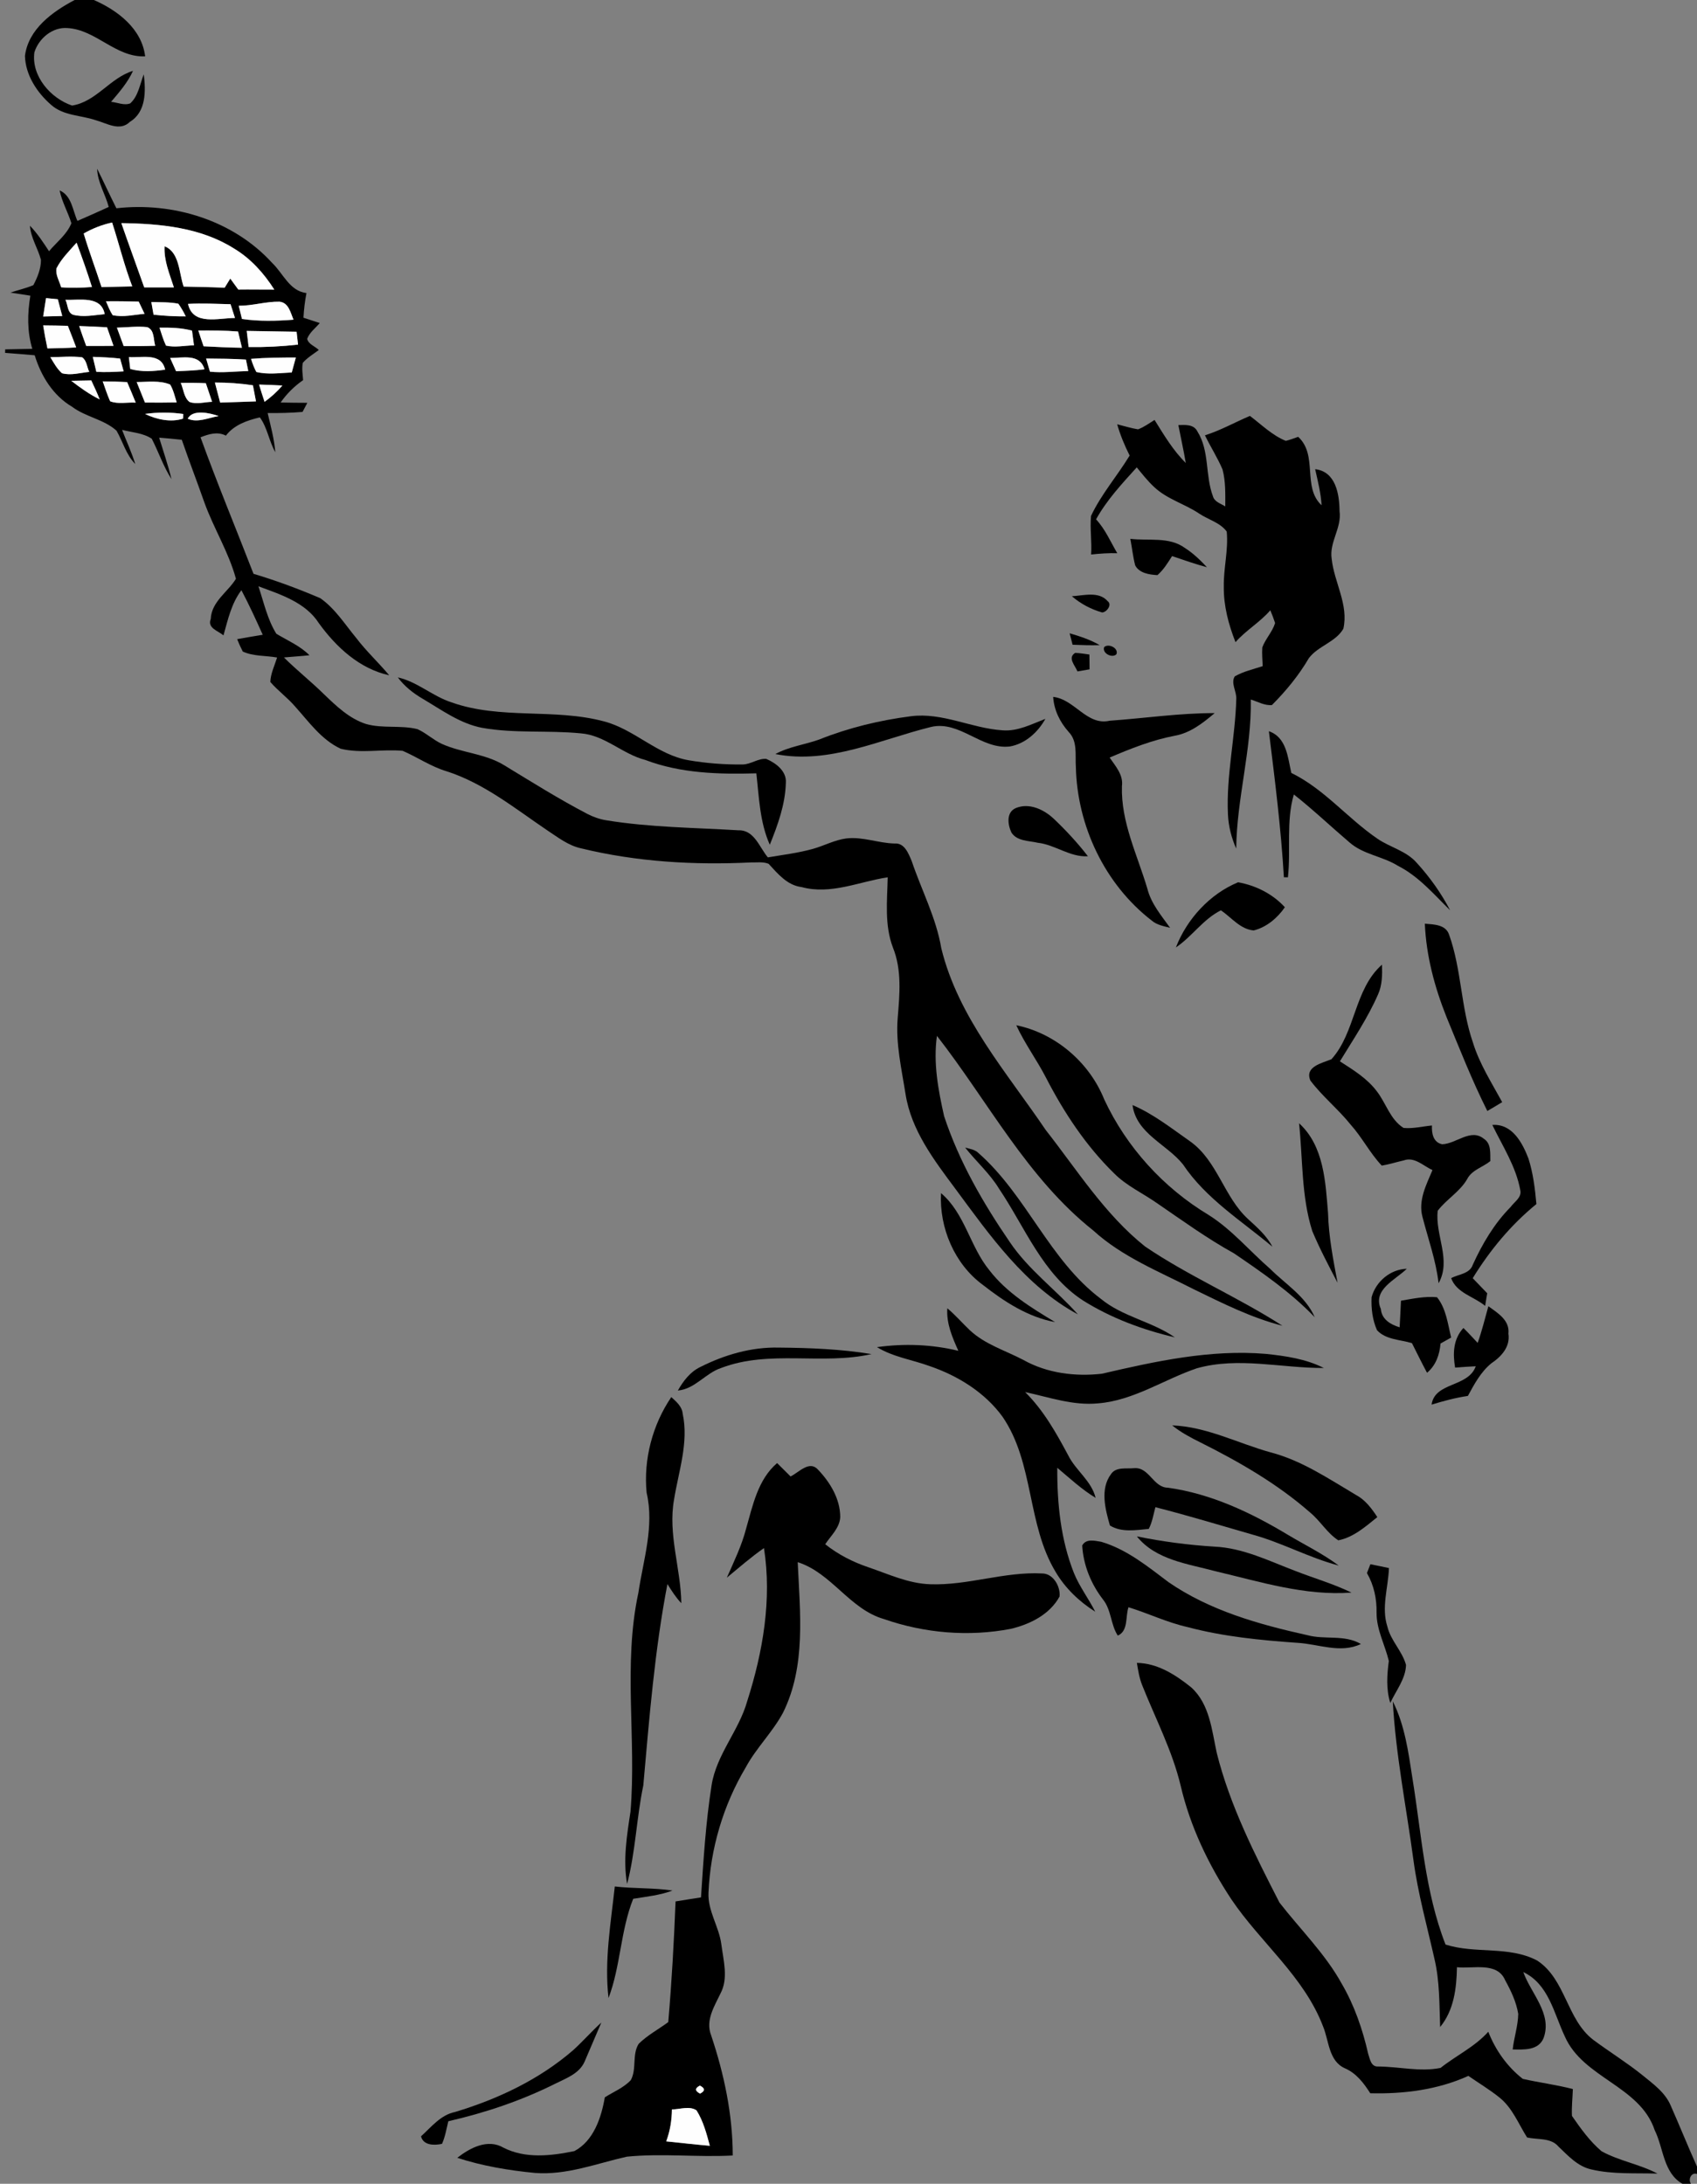 <?xml version="1.0" encoding="UTF-8" ?>
<!DOCTYPE svg PUBLIC "-//W3C//DTD SVG 1.1//EN" "http://www.w3.org/Graphics/SVG/1.1/DTD/svg11.dtd">
<svg width="425pt" height="547pt" viewBox="0 0 425 547" version="1.1" xmlns="http://www.w3.org/2000/svg">
<rect x="0" y="0" width="425" height="547" fill="#808080" stroke="none"/>
<g id="#000000ff">
<path fill="#000000" opacity="1.00" d=" M 18.69 0.00 L 23.51 0.00 C 29.46 2.60 35.53 7.21 36.35 14.12 C 28.95 14.42 24.09 7.45 16.90 7.03 C 13.14 6.72 9.68 9.64 8.61 13.12 C 7.81 19.06 12.69 24.64 18.05 26.44 C 24.10 25.50 27.57 19.49 33.31 17.75 C 31.99 20.67 29.87 23.08 27.82 25.51 C 29.40 25.65 31.08 26.50 32.63 25.89 C 34.67 24.01 35.03 21.08 36.01 18.62 C 36.52 22.81 36.63 28.03 32.52 30.53 C 30.02 32.99 26.78 30.89 24.04 30.13 C 20.30 28.84 15.90 29.04 12.80 26.26 C 9.26 23.19 6.39 18.81 6.25 14.01 C 7.09 7.29 13.13 2.94 18.69 0.00 Z" />
<path fill="#000000" opacity="1.00" d=" M 24.33 42.27 C 25.97 45.55 27.50 48.90 29.15 52.17 C 43.35 50.56 58.41 55.16 68.16 65.86 C 70.94 68.50 72.49 72.88 76.75 73.41 C 76.36 75.45 76.11 77.51 76.00 79.58 C 77.36 80.03 78.72 80.48 80.08 80.92 C 78.99 82.20 77.53 83.27 76.92 84.88 C 77.26 86.27 78.92 86.73 79.84 87.67 C 78.48 88.70 76.96 89.58 75.83 90.89 C 75.55 92.32 75.81 93.78 75.91 95.22 C 73.71 96.74 71.81 98.63 70.28 100.82 C 72.51 100.89 74.74 100.88 76.97 100.90 C 76.67 101.47 76.07 102.61 75.77 103.18 C 72.86 103.43 69.94 103.49 67.03 103.46 C 67.80 106.71 68.67 109.94 68.95 113.28 C 67.37 110.50 66.97 107.14 65.08 104.55 C 61.90 105.29 58.62 106.43 56.57 109.12 C 54.49 108.03 52.27 108.73 50.22 109.54 C 54.38 121.04 59.08 132.33 63.49 143.73 C 69.17 145.43 74.75 147.50 80.20 149.83 C 83.92 152.42 86.36 156.36 89.21 159.80 C 91.73 163.12 94.80 165.95 97.47 169.15 C 90.03 167.51 84.22 162.12 79.87 156.12 C 76.51 150.87 70.25 148.91 64.72 146.86 C 66.07 150.85 66.96 155.15 69.21 158.75 C 72.03 160.46 75.13 161.75 77.50 164.13 C 75.37 164.37 73.24 164.48 71.11 164.68 C 74.32 167.88 77.88 170.69 81.11 173.87 C 84.21 176.84 87.45 179.99 91.64 181.34 C 95.84 182.55 100.32 181.58 104.55 182.64 C 106.73 183.62 108.48 185.32 110.65 186.33 C 115.70 188.61 121.52 188.75 126.30 191.70 C 133.15 195.87 139.95 200.14 147.07 203.86 C 148.56 204.64 150.17 205.20 151.84 205.47 C 162.79 207.26 173.91 207.31 184.96 207.98 C 188.90 207.86 190.19 212.25 192.30 214.76 C 196.08 214.12 199.92 213.66 203.63 212.62 C 206.44 211.83 209.06 210.38 211.99 210.01 C 216.06 209.54 219.97 211.19 224.02 211.29 C 226.52 211.07 227.52 213.78 228.32 215.66 C 230.77 222.95 234.45 229.86 235.74 237.52 C 239.97 254.87 252.12 268.60 261.90 283.06 C 269.78 293.10 276.70 304.21 286.79 312.24 C 297.74 319.68 310.04 324.91 321.17 332.08 C 313.40 330.09 306.20 326.46 299.02 322.97 C 290.37 318.53 281.08 314.87 273.81 308.23 C 257.24 295.09 247.44 275.87 234.65 259.47 C 233.69 266.21 234.97 273.01 236.44 279.57 C 240.17 290.90 246.19 301.33 252.90 311.13 C 257.58 318.07 264.43 323.05 269.95 329.23 C 256.76 322.13 247.95 309.52 239.24 297.74 C 233.91 290.58 228.19 283.09 226.78 274.02 C 225.79 267.74 224.30 261.42 224.82 255.02 C 225.30 249.13 225.90 242.98 223.63 237.36 C 221.48 231.71 222.19 225.64 222.32 219.75 C 215.18 220.83 208.08 224.19 200.75 222.20 C 197.13 221.75 194.80 218.86 192.49 216.37 C 191.08 215.80 189.51 216.07 188.04 216.03 C 173.81 216.73 159.41 215.88 145.54 212.50 C 142.33 211.81 139.71 209.73 137.03 207.97 C 128.97 202.52 121.22 196.20 111.83 193.19 C 107.92 192.02 104.55 189.67 100.84 188.07 C 95.70 187.59 90.43 188.80 85.33 187.55 C 80.52 185.32 77.38 180.84 73.94 177.01 C 72.03 174.78 69.63 173.04 67.70 170.83 C 67.78 168.68 68.77 166.72 69.40 164.70 C 66.55 164.18 63.47 164.44 60.80 163.20 C 60.28 162.19 59.81 161.15 59.39 160.10 C 61.52 159.69 63.66 159.37 65.80 159.00 C 64.11 155.24 62.39 151.49 60.46 147.84 C 57.95 151.14 57.07 155.24 55.97 159.15 C 54.61 158.00 51.87 157.34 52.78 155.04 C 52.98 150.66 57.06 148.31 59.09 144.98 C 57.27 138.29 53.52 132.35 51.18 125.85 C 49.34 120.61 47.34 115.42 45.53 110.16 C 43.64 109.95 41.75 109.78 39.86 109.63 C 40.91 113.09 42.10 116.51 42.95 120.02 C 40.91 116.84 39.72 113.24 38.01 109.90 C 35.84 108.44 33.06 108.32 30.57 107.68 C 31.67 110.53 32.98 113.30 33.87 116.23 C 31.58 113.88 30.77 110.65 29.18 107.88 C 26.02 105.02 21.46 104.46 18.07 101.90 C 13.29 99.08 10.28 94.19 8.69 88.99 C 6.22 88.77 3.75 88.58 1.28 88.39 C 1.29 88.17 1.30 87.73 1.30 87.51 C 3.56 87.47 5.83 87.44 8.09 87.38 C 6.77 83.01 6.86 78.52 7.60 74.06 C 5.93 73.81 4.27 73.55 2.61 73.29 C 4.52 72.65 6.50 72.22 8.35 71.43 C 9.38 69.48 10.26 67.33 10.26 65.10 C 9.50 62.19 7.71 59.60 7.50 56.54 C 9.36 58.46 10.82 60.71 12.28 62.93 C 14.19 60.65 16.74 58.75 17.88 55.92 C 17.02 53.13 15.52 50.58 14.93 47.70 C 17.96 48.99 18.18 52.68 19.39 55.33 C 22.02 54.21 24.62 53.02 27.23 51.84 C 26.38 48.62 24.42 45.64 24.33 42.27 M 20.96 58.49 C 22.31 63.01 23.98 67.42 25.43 71.91 C 27.99 71.87 30.55 71.80 33.12 71.74 C 31.12 66.51 29.81 61.06 28.08 55.74 C 25.57 56.28 23.19 57.22 20.96 58.49 M 30.39 55.89 C 32.25 61.27 34.23 66.61 36.12 71.99 C 38.59 71.99 41.07 72.00 43.55 71.99 C 42.48 68.63 41.02 65.29 41.22 61.69 C 45.02 63.20 44.80 68.41 45.99 71.79 C 49.41 71.85 52.84 71.92 56.26 72.07 C 56.73 71.31 57.20 70.54 57.67 69.78 C 58.33 70.69 59.00 71.61 59.67 72.52 C 62.67 72.47 65.68 72.55 68.69 72.53 C 66.11 68.47 62.82 64.79 58.67 62.29 C 50.27 56.96 40.09 56.02 30.39 55.89 M 14.15 67.21 C 13.85 68.87 14.89 70.41 15.31 71.96 C 17.88 72.20 20.46 72.08 23.03 71.89 C 21.85 68.16 20.55 64.46 19.18 60.79 C 17.38 62.83 15.39 64.77 14.15 67.21 M 11.53 74.67 C 11.29 76.21 11.05 77.74 10.81 79.28 C 12.40 79.24 14.00 79.20 15.59 79.16 C 15.22 77.76 14.85 76.35 14.48 74.95 C 13.50 74.86 12.51 74.77 11.53 74.67 M 16.39 75.09 C 17.01 76.30 16.83 78.29 18.31 78.84 C 20.89 79.53 23.61 78.92 26.22 78.69 C 25.35 73.96 19.87 75.27 16.39 75.09 M 26.54 75.47 C 27.05 76.65 27.51 77.87 28.22 78.95 C 30.87 79.52 33.56 78.84 36.20 78.61 C 35.72 77.59 35.23 76.57 34.74 75.55 C 32.01 75.48 29.27 75.43 26.54 75.47 M 37.90 75.65 C 38.04 76.44 38.32 78.03 38.46 78.83 C 41.13 79.11 43.82 79.28 46.52 79.25 C 45.98 78.14 45.37 77.08 44.67 76.08 C 42.44 75.63 40.16 75.74 37.90 75.65 M 47.09 76.12 C 48.29 81.67 54.80 79.63 58.85 79.65 C 58.57 78.78 58.01 77.06 57.74 76.20 C 54.19 76.11 50.64 75.93 47.09 76.12 M 59.79 76.59 C 60.06 77.69 60.33 78.79 60.60 79.90 C 64.88 80.51 69.21 80.41 73.51 80.08 C 72.75 78.34 72.31 75.80 69.99 75.57 C 66.57 75.51 63.23 76.60 59.79 76.59 M 10.81 81.51 C 11.11 83.44 11.47 85.36 11.88 87.27 C 14.28 87.25 16.69 87.18 19.08 87.02 C 18.41 85.21 17.69 83.41 16.99 81.61 C 14.93 81.56 12.87 81.52 10.81 81.51 M 19.83 81.67 C 20.39 83.34 20.98 85.00 21.59 86.65 C 23.87 86.68 26.15 86.65 28.43 86.63 C 27.89 85.08 27.34 83.53 26.80 81.98 C 24.48 81.84 22.16 81.75 19.83 81.67 M 29.28 82.07 C 29.85 83.61 30.41 85.16 30.98 86.70 C 33.61 86.70 36.25 86.70 38.88 86.61 C 38.37 85.01 38.76 82.69 36.87 81.94 C 34.34 81.67 31.80 82.01 29.28 82.07 M 39.95 82.08 C 40.44 83.59 40.89 85.13 41.57 86.57 C 43.86 87.09 46.25 86.55 48.58 86.50 C 48.46 85.58 48.21 83.74 48.09 82.82 C 45.43 82.10 42.68 82.04 39.95 82.08 M 49.67 82.79 C 50.09 84.11 50.53 85.43 50.99 86.74 C 54.19 86.91 57.39 87.06 60.59 87.11 C 60.28 85.75 59.95 84.39 59.62 83.04 C 56.31 82.77 52.99 82.77 49.67 82.79 M 61.79 82.89 C 61.95 84.23 62.11 85.58 62.27 86.93 C 66.41 86.99 70.54 86.78 74.64 86.32 C 74.55 85.51 74.37 83.90 74.28 83.10 C 70.12 83.03 65.95 82.97 61.79 82.89 M 12.61 89.47 C 13.46 90.88 14.27 92.38 15.52 93.49 C 17.76 94.11 20.10 93.38 22.36 93.15 C 21.75 91.96 21.75 90.31 20.57 89.50 C 17.93 89.17 15.26 89.45 12.61 89.47 M 32.27 89.45 C 32.38 90.44 32.50 91.43 32.62 92.42 C 35.48 93.23 38.46 93.00 41.36 92.60 C 40.41 88.24 35.52 89.67 32.27 89.45 M 23.24 89.39 C 23.46 90.33 23.90 92.21 24.13 93.14 C 26.41 93.26 28.69 93.17 30.97 93.02 C 30.67 91.95 30.37 90.89 30.08 89.82 C 27.81 89.56 25.52 89.46 23.24 89.39 M 42.61 89.67 C 43.10 90.77 43.60 91.88 44.10 92.98 C 46.47 92.90 48.85 92.82 51.21 92.50 C 50.06 88.50 45.70 89.68 42.61 89.67 M 51.62 89.81 C 51.86 90.64 52.34 92.28 52.58 93.10 C 55.78 93.43 58.98 93.01 62.18 92.94 C 62.03 92.22 61.73 90.79 61.59 90.07 C 58.27 89.85 54.94 89.85 51.62 89.81 M 62.88 89.89 C 63.21 91.03 63.64 92.12 64.19 93.17 C 67.10 93.89 70.12 93.42 73.07 93.30 C 73.41 92.05 73.75 90.80 74.09 89.55 C 70.35 89.56 66.61 89.58 62.88 89.89 M 17.84 95.38 C 20.09 97.12 22.42 98.78 24.97 100.05 C 24.33 98.44 23.60 96.86 22.86 95.29 C 21.19 95.32 19.52 95.34 17.84 95.38 M 25.73 95.53 C 26.32 97.20 26.86 98.89 27.58 100.51 C 29.59 101.30 31.87 100.72 33.99 100.85 C 33.29 99.12 32.57 97.41 31.84 95.71 C 29.81 95.59 27.77 95.54 25.73 95.53 M 34.23 95.69 C 34.91 97.41 35.60 99.12 36.30 100.83 C 38.95 100.86 41.60 100.85 44.25 100.80 C 43.77 99.29 43.44 97.70 42.61 96.32 C 39.95 95.23 37.02 95.69 34.23 95.69 M 45.27 95.91 C 45.97 97.48 46.03 99.55 47.45 100.68 C 49.27 101.35 51.25 100.69 53.12 100.65 C 52.61 99.09 52.07 97.54 51.55 95.99 C 49.46 95.89 47.37 95.89 45.27 95.91 M 53.82 95.82 C 54.25 97.50 54.69 99.17 55.13 100.84 C 58.12 100.74 61.11 100.64 64.11 100.54 C 63.86 99.19 63.60 97.85 63.34 96.51 C 60.19 96.03 57.00 95.82 53.82 95.82 M 64.88 96.33 C 65.32 97.78 65.77 99.22 66.26 100.65 C 67.90 99.47 69.40 98.11 70.72 96.57 C 68.77 96.45 66.83 96.38 64.88 96.33 M 36.33 103.69 C 39.19 105.08 42.77 105.85 45.83 104.87 C 45.84 104.58 45.88 103.99 45.90 103.70 C 42.73 103.25 39.50 103.24 36.33 103.69 M 47.01 104.88 C 49.46 105.98 52.26 104.64 54.74 104.21 C 52.48 103.42 48.24 102.47 47.01 104.88 Z" />
<path fill="#000000" opacity="1.00" d=" M 285.01 107.54 C 286.51 107.00 287.79 106.02 289.15 105.19 C 291.50 108.95 293.78 112.82 296.97 115.97 C 296.43 112.79 295.72 109.64 295.11 106.48 C 296.84 106.43 298.98 106.23 299.89 108.09 C 302.95 112.94 301.80 119.08 303.77 124.31 C 304.17 125.74 305.75 126.13 306.86 126.85 C 306.87 123.76 306.97 120.59 306.17 117.58 C 304.91 114.63 303.16 111.92 301.77 109.04 C 305.69 107.81 309.26 105.78 313.03 104.18 C 315.94 106.36 318.60 109.05 322.02 110.43 C 323.08 110.18 324.09 109.77 325.12 109.42 C 330.14 114.02 326.08 122.03 330.98 126.56 C 330.80 123.49 330.03 120.50 329.37 117.52 C 334.54 118.12 335.44 123.79 335.48 128.04 C 336.07 132.22 332.85 135.83 333.51 140.00 C 334.13 145.87 337.81 151.48 336.43 157.50 C 334.46 160.88 330.12 161.78 327.80 164.85 C 325.28 169.17 322.06 173.08 318.54 176.61 C 316.67 176.77 314.98 175.75 313.25 175.22 C 313.48 187.81 309.73 200.01 309.60 212.57 C 308.41 209.87 307.66 206.96 307.53 204.00 C 307.07 194.28 309.37 184.71 309.62 175.02 C 309.70 173.17 308.17 171.05 309.25 169.41 C 311.42 168.18 313.88 167.63 316.23 166.86 C 316.17 165.30 316.02 163.73 316.13 162.17 C 316.93 160.00 318.66 158.29 319.34 156.06 C 318.98 154.98 318.58 153.92 318.14 152.87 C 315.54 155.88 312.04 157.87 309.42 160.85 C 307.68 156.44 306.44 151.77 306.49 147.00 C 306.40 142.36 307.67 137.77 307.22 133.14 C 305.55 130.88 302.57 130.16 300.30 128.63 C 296.67 126.19 292.24 125.03 289.03 121.97 C 287.42 120.49 286.08 118.75 284.69 117.07 C 280.99 121.16 277.19 125.23 274.50 130.09 C 276.80 132.56 278.12 135.70 279.81 138.57 C 277.62 138.52 275.43 138.66 273.26 138.90 C 273.48 135.68 272.94 132.44 273.24 129.23 C 275.80 123.80 279.80 119.22 282.91 114.11 C 281.65 111.59 280.56 108.99 279.79 106.28 C 281.52 106.70 283.24 107.26 285.01 107.54 Z" />
<path fill="#000000" opacity="1.00" d=" M 283.08 134.97 C 287.63 135.53 292.78 134.37 296.74 137.25 C 298.82 138.57 300.59 140.30 302.27 142.08 C 299.31 141.30 296.44 140.27 293.54 139.29 C 292.46 140.98 291.40 142.74 289.87 144.06 C 287.87 143.96 285.31 143.57 284.30 141.62 C 283.73 139.44 283.51 137.18 283.08 134.97 Z" />
<path fill="#000000" opacity="1.00" d=" M 268.44 149.35 C 271.36 149.19 275.18 148.02 277.41 150.59 C 278.60 151.47 277.16 153.37 276.02 153.41 C 273.24 152.63 270.63 151.23 268.44 149.35 Z" />
<path fill="#000000" opacity="1.00" d=" M 267.88 158.63 C 270.47 159.39 273.06 160.23 275.41 161.60 C 273.15 161.66 270.88 161.60 268.62 161.50 C 268.44 160.78 268.07 159.35 267.88 158.63 Z" />
<path fill="#000000" opacity="1.00" d=" M 276.53 162.09 C 277.62 161.08 280.23 162.36 279.59 163.89 C 278.49 164.96 275.95 163.59 276.53 162.09 Z" />
<path fill="#000000" opacity="1.00" d=" M 269.27 163.54 C 270.46 163.59 271.65 163.78 272.83 163.95 C 272.85 165.18 272.86 166.42 272.87 167.66 C 272.11 167.79 270.59 168.05 269.83 168.18 C 269.25 166.66 267.28 164.79 269.27 163.54 Z" />
<path fill="#000000" opacity="1.00" d=" M 99.63 169.68 C 104.54 170.77 108.33 174.41 113.08 175.93 C 125.38 180.31 138.79 177.35 151.28 180.70 C 158.91 182.70 164.64 189.12 172.51 190.44 C 176.96 191.20 181.50 191.54 186.02 191.49 C 188.07 191.45 189.85 189.93 191.90 190.09 C 194.31 191.12 197.04 193.16 196.81 196.09 C 196.67 201.48 194.79 206.65 192.79 211.60 C 190.28 205.98 190.10 199.73 189.42 193.71 C 180.07 193.98 170.49 193.73 161.62 190.36 C 155.89 188.89 151.46 184.14 145.42 183.69 C 137.21 182.89 128.89 183.76 120.74 182.31 C 115.23 181.26 110.65 177.85 105.92 175.07 C 103.52 173.67 101.30 171.93 99.63 169.68 Z" />
<path fill="#000000" opacity="1.00" d=" M 263.76 174.56 C 269.17 175.16 272.19 181.86 277.92 180.53 C 286.68 179.91 295.41 178.61 304.21 178.62 C 301.25 181.12 298.05 183.65 294.12 184.31 C 288.49 185.39 283.15 187.52 277.90 189.76 C 279.38 191.93 281.37 194.09 280.98 196.93 C 280.71 205.96 284.86 214.18 287.36 222.64 C 288.31 226.38 290.85 229.34 293.04 232.40 C 291.44 231.99 289.73 231.70 288.44 230.59 C 276.67 221.50 269.75 206.84 269.44 192.05 C 269.24 189.09 269.92 185.69 267.64 183.34 C 265.45 180.87 263.97 177.90 263.76 174.56 Z" />
<path fill="#000000" opacity="1.00" d=" M 205.16 185.24 C 212.51 182.30 220.28 180.42 228.12 179.41 C 236.01 178.39 243.30 182.43 251.05 182.93 C 254.88 183.25 258.35 181.39 261.81 180.06 C 259.93 183.42 256.81 186.29 252.92 186.98 C 245.80 187.83 240.37 180.44 233.21 182.08 C 220.45 185.22 207.60 191.54 194.18 188.88 C 197.61 187.01 201.53 186.54 205.16 185.24 Z" />
<path fill="#000000" opacity="1.00" d=" M 317.78 183.16 C 322.22 184.68 322.52 189.74 323.40 193.61 C 331.64 197.63 337.48 204.97 344.96 210.08 C 348.15 212.27 352.22 213.13 354.83 216.15 C 358.09 219.72 360.93 223.71 363.17 228.01 C 359.08 224.00 355.29 219.49 350.08 216.86 C 346.25 214.47 341.43 214.05 337.99 211.03 C 333.31 207.05 328.86 202.80 324.03 199.00 C 322.06 205.76 323.31 212.84 322.55 219.75 C 322.30 219.75 321.80 219.74 321.54 219.74 C 320.82 207.49 319.28 195.32 317.78 183.16 Z" />
<path fill="#000000" opacity="1.00" d=" M 254.45 202.39 C 257.79 201.03 261.45 202.78 263.91 205.09 C 266.98 208.01 269.87 211.12 272.46 214.48 C 267.93 214.75 264.28 211.59 259.90 211.10 C 257.65 210.57 254.75 210.73 253.32 208.57 C 252.36 206.58 251.94 203.42 254.45 202.39 Z" />
<path fill="#000000" opacity="1.00" d=" M 294.49 237.32 C 297.25 230.20 302.99 223.92 310.07 221.00 C 314.48 221.78 318.74 223.91 321.78 227.25 C 319.95 229.93 317.18 232.27 313.98 233.06 C 310.65 232.80 308.39 229.80 305.77 228.02 C 301.31 230.25 298.56 234.58 294.49 237.32 Z" />
<path fill="#000000" opacity="1.00" d=" M 356.84 231.37 C 359.06 231.56 362.08 231.56 362.92 234.14 C 366.04 242.86 365.85 252.38 368.88 261.13 C 370.52 266.47 373.56 271.20 376.21 276.07 C 374.97 276.82 373.74 277.57 372.49 278.29 C 368.65 270.63 365.52 262.64 362.26 254.73 C 359.29 247.28 357.18 239.42 356.84 231.37 Z" />
<path fill="#000000" opacity="1.00" d=" M 333.45 265.32 C 339.53 258.59 339.11 247.80 346.11 241.63 C 346.19 244.14 346.18 246.75 345.12 249.09 C 342.54 255.00 338.91 260.36 335.57 265.85 C 338.88 267.98 342.33 270.09 344.75 273.27 C 347.12 276.27 348.11 280.38 351.50 282.53 C 353.88 282.76 356.25 282.14 358.62 281.92 C 358.53 283.86 358.91 286.15 361.18 286.62 C 364.67 286.53 368.33 282.55 371.62 285.25 C 373.50 286.43 373.20 288.92 373.24 290.84 C 371.33 292.40 368.62 293.03 367.43 295.36 C 365.59 298.55 362.25 300.39 360.07 303.27 C 359.34 309.31 363.57 315.61 360.28 321.43 C 359.63 315.72 357.66 310.32 356.24 304.79 C 355.15 300.68 357.20 296.77 358.75 293.09 C 356.47 292.06 354.26 289.69 351.58 290.66 C 349.73 291.08 347.92 291.66 346.05 291.97 C 343.10 288.85 341.15 284.93 338.28 281.73 C 335.15 277.82 331.18 274.65 328.17 270.65 C 326.69 267.14 331.14 266.30 333.45 265.32 Z" />
<path fill="#000000" opacity="1.00" d=" M 254.52 256.81 C 264.34 258.83 272.82 266.11 276.54 275.38 C 282.11 287.35 291.38 297.54 302.69 304.33 C 308.51 308.00 312.96 313.36 318.12 317.85 C 321.99 321.71 327.01 324.74 329.26 329.94 C 323.28 323.71 316.16 318.79 309.05 313.95 C 302.28 310.21 296.02 305.66 289.65 301.30 C 286.12 298.84 282.12 297.02 279.06 293.95 C 272.00 287.06 266.50 278.74 261.99 270.00 C 259.68 265.50 256.63 261.41 254.52 256.81 Z" />
<path fill="#000000" opacity="1.00" d=" M 283.63 276.80 C 288.90 279.05 293.42 282.66 298.09 285.92 C 304.91 290.79 306.52 299.83 312.58 305.37 C 314.84 307.45 317.22 309.51 318.66 312.28 C 310.91 305.78 301.98 300.23 296.27 291.67 C 292.22 286.59 284.59 283.99 283.63 276.80 Z" />
<path fill="#000000" opacity="1.00" d=" M 325.34 281.36 C 331.58 287.04 331.96 296.08 332.60 303.92 C 332.76 309.79 333.90 315.55 334.98 321.31 C 332.76 317.05 330.51 312.80 328.65 308.37 C 325.89 299.65 326.29 290.37 325.34 281.36 Z" />
<path fill="#000000" opacity="1.00" d=" M 373.74 281.78 C 378.71 281.43 381.27 286.23 382.79 290.20 C 383.97 293.89 384.43 297.76 384.78 301.60 C 378.40 306.80 373.13 313.17 368.83 320.17 C 370.04 321.42 371.25 322.68 372.46 323.94 C 372.33 324.73 372.07 326.31 371.94 327.10 C 369.13 324.76 364.78 323.90 363.43 320.16 C 365.26 319.15 368.06 319.12 368.84 316.82 C 371.24 311.55 374.22 306.49 378.32 302.34 C 379.24 301.04 381.18 299.95 380.74 298.11 C 379.67 292.20 376.31 287.10 373.74 281.78 Z" />
<path fill="#000000" opacity="1.00" d=" M 241.72 287.46 C 242.88 287.77 244.18 287.94 245.07 288.84 C 257.11 299.43 262.76 315.60 275.70 325.34 C 281.17 329.85 288.45 330.98 294.23 334.99 C 286.17 333.10 278.24 330.16 271.21 325.74 C 261.11 319.15 256.71 307.41 250.22 297.78 C 247.89 293.94 244.48 290.96 241.72 287.46 Z" />
<path fill="#000000" opacity="1.00" d=" M 235.67 298.86 C 241.67 303.95 242.92 312.27 247.79 318.19 C 252.13 323.82 258.25 327.56 264.25 331.17 C 257.45 329.93 251.49 326.03 246.14 321.84 C 239.05 316.64 235.21 307.54 235.67 298.86 Z" />
<path fill="#000000" opacity="1.00" d=" M 343.50 324.94 C 344.55 321.03 348.20 317.92 352.32 317.81 C 349.50 320.59 343.69 323.01 345.82 327.88 C 346.05 330.50 348.26 331.79 350.53 332.47 C 350.66 330.25 350.75 328.02 350.86 325.81 C 353.84 325.30 356.85 324.65 359.89 324.94 C 362.18 327.78 362.58 331.60 363.43 335.04 C 362.54 335.53 361.65 336.03 360.77 336.53 C 360.53 339.32 359.61 342.02 357.39 343.86 C 356.07 341.41 354.86 338.92 353.61 336.44 C 350.68 335.54 347.08 335.60 344.87 333.21 C 343.72 330.65 343.37 327.72 343.50 324.94 Z" />
<path fill="#000000" opacity="1.00" d=" M 237.25 327.71 C 239.26 329.38 240.96 331.37 242.85 333.17 C 246.66 336.76 251.79 338.27 256.34 340.67 C 262.25 343.98 269.31 344.86 275.96 344.10 C 289.39 340.98 303.14 337.96 317.02 339.13 C 321.98 339.65 327.05 340.38 331.54 342.66 C 320.96 342.72 310.15 339.80 299.73 342.74 C 291.45 345.55 283.92 350.81 275.01 351.52 C 268.75 352.14 262.76 349.98 256.74 348.70 C 261.34 353.25 264.51 358.90 267.53 364.55 C 269.43 368.37 273.35 370.93 274.39 375.19 C 270.89 373.08 267.91 370.27 264.79 367.67 C 264.73 376.59 265.65 385.67 268.96 394.03 C 270.35 397.45 272.63 400.41 274.29 403.71 C 270.28 401.18 266.74 397.79 264.34 393.69 C 257.16 381.75 259.01 366.50 251.09 354.89 C 246.65 348.78 239.93 344.63 232.87 342.20 C 228.46 340.59 223.68 339.92 219.63 337.44 C 226.41 336.49 233.35 336.74 240.01 338.36 C 238.50 334.99 236.98 331.49 237.25 327.71 Z" />
<path fill="#000000" opacity="1.00" d=" M 370.07 336.38 C 371.14 333.37 371.90 330.27 372.75 327.20 C 375.08 328.88 378.15 330.70 377.77 334.06 C 378.28 337.36 375.98 339.82 373.47 341.51 C 370.84 343.67 369.21 346.73 367.62 349.66 C 364.52 350.11 361.51 350.93 358.53 351.84 C 359.33 346.12 367.70 347.57 369.59 342.23 C 367.86 342.30 366.14 342.44 364.42 342.56 C 363.81 339.03 363.95 335.41 366.50 332.64 C 367.72 333.84 368.89 335.11 370.07 336.38 Z" />
<path fill="#000000" opacity="1.00" d=" M 175.37 342.42 C 181.44 339.36 188.17 337.39 195.02 337.55 C 202.78 337.62 210.59 337.92 218.26 339.18 C 205.89 341.99 192.72 338.04 180.66 342.64 C 176.68 343.93 174.08 347.93 169.76 348.31 C 171.12 345.92 172.84 343.64 175.37 342.42 Z" />
<path fill="#000000" opacity="1.00" d=" M 161.94 373.90 C 161.13 365.55 163.41 356.90 168.12 349.95 C 169.36 351.09 170.81 352.28 170.97 354.10 C 172.53 361.33 169.94 368.53 168.81 375.62 C 167.25 384.33 170.51 392.90 170.63 401.58 C 169.26 400.14 168.20 398.46 167.15 396.79 C 163.95 413.45 162.61 430.37 161.11 447.23 C 159.40 455.40 159.17 463.86 157.05 471.91 C 156.00 465.87 156.99 459.79 157.90 453.81 C 159.43 435.57 155.98 417.02 159.88 398.96 C 161.11 390.69 163.91 382.30 161.94 373.90 Z" />
<path fill="#000000" opacity="1.00" d=" M 293.56 357.04 C 302.22 357.37 310.01 361.52 318.22 363.80 C 326.02 365.83 332.74 370.41 339.59 374.46 C 341.92 375.70 343.52 377.84 344.94 380.01 C 342.00 382.38 338.98 385.08 335.17 385.83 C 332.38 384.04 330.67 380.97 328.11 378.86 C 319.91 371.68 310.39 366.19 300.68 361.33 C 298.19 360.10 295.72 358.78 293.56 357.04 Z" />
<path fill="#000000" opacity="1.00" d=" M 186.86 382.89 C 188.53 377.08 189.80 370.61 194.62 366.48 C 195.75 367.58 196.87 368.70 197.99 369.83 C 200.04 368.85 202.68 365.72 204.84 368.10 C 207.90 371.30 210.42 375.44 210.43 380.00 C 210.30 382.73 208.08 384.66 206.67 386.81 C 209.88 389.36 213.54 391.25 217.43 392.56 C 222.49 394.28 227.49 396.65 232.92 396.83 C 242.38 397.18 251.53 393.63 260.98 394.13 C 263.74 394.10 265.62 397.38 265.36 399.90 C 262.92 404.41 257.93 406.88 253.11 408.01 C 242.56 410.03 231.54 409.09 221.40 405.56 C 212.77 403.09 208.32 394.03 199.78 391.30 C 200.35 403.90 201.91 417.35 196.08 429.05 C 193.46 433.92 189.39 437.83 186.76 442.71 C 181.13 452.17 177.91 463.06 177.44 474.06 C 177.20 478.64 180.09 482.59 180.66 487.06 C 181.17 491.08 182.47 495.56 180.43 499.36 C 178.89 502.59 176.64 506.08 178.09 509.79 C 181.34 519.50 183.50 529.63 183.51 539.92 C 174.66 540.40 165.78 539.33 156.96 540.22 C 149.38 541.93 141.89 544.90 133.97 544.29 C 127.39 543.65 120.81 542.55 114.52 540.50 C 117.71 538.01 122.14 535.65 126.09 537.96 C 131.57 540.77 138.03 540.02 143.84 538.82 C 148.67 536.27 150.60 530.42 151.47 525.35 C 153.66 523.96 156.19 522.96 157.98 521.04 C 159.51 518.26 158.24 514.63 159.96 511.94 C 162.15 509.78 164.90 508.32 167.36 506.51 C 168.23 496.45 168.79 486.37 169.19 476.28 C 171.31 475.92 173.44 475.61 175.56 475.27 C 176.17 465.90 176.75 456.48 178.21 447.19 C 179.42 439.48 185.05 433.54 187.13 426.13 C 191.06 413.84 193.35 400.64 191.33 387.77 C 188.07 390.05 185.08 392.66 182.03 395.19 C 183.81 391.16 185.75 387.17 186.86 382.89 M 175.28 522.41 C 173.98 523.08 174.00 523.75 175.33 524.42 C 176.63 523.75 176.61 523.08 175.28 522.41 M 168.28 528.38 C 168.25 531.11 167.81 533.82 166.85 536.38 C 170.49 536.76 174.12 537.17 177.77 537.49 C 176.95 534.43 176.13 531.31 174.43 528.61 C 172.65 527.43 170.28 528.38 168.28 528.38 Z" />
<path fill="#000000" opacity="1.00" d=" M 278.23 369.26 C 279.47 367.36 282.07 367.95 284.00 367.76 C 287.84 367.41 288.77 372.62 292.52 372.65 C 303.32 374.16 313.30 378.88 322.56 384.46 C 326.81 387.00 331.29 389.18 335.27 392.15 C 327.84 390.20 321.05 386.41 313.63 384.38 C 305.55 382.05 297.50 379.61 289.36 377.53 C 288.87 379.35 288.58 381.27 287.70 382.97 C 284.50 383.27 280.83 383.91 277.97 382.11 C 276.80 378.03 275.47 372.98 278.23 369.26 Z" />
<path fill="#000000" opacity="1.00" d=" M 284.71 384.84 C 291.12 386.15 297.60 387.00 304.14 387.41 C 311.33 387.73 317.83 391.01 324.44 393.51 C 329.11 395.34 333.95 396.72 338.47 398.92 C 326.85 399.79 315.57 396.20 304.40 393.57 C 297.51 391.71 289.48 390.77 284.71 384.84 Z" />
<path fill="#000000" opacity="1.00" d=" M 271.03 387.12 C 272.01 385.33 274.18 385.94 275.81 386.20 C 282.19 388.09 287.42 392.37 292.65 396.31 C 302.98 403.43 315.27 406.89 327.39 409.58 C 331.81 410.79 336.71 409.37 340.83 411.80 C 335.69 414.26 330.20 411.79 324.90 411.50 C 315.66 410.85 306.38 409.95 297.41 407.56 C 292.31 406.42 287.59 404.12 282.62 402.59 C 281.81 404.93 282.64 408.50 279.94 409.70 C 278.14 406.92 278.35 403.30 276.26 400.68 C 273.25 396.79 271.31 392.05 271.03 387.12 Z" />
<path fill="#000000" opacity="1.00" d=" M 343.20 391.82 C 344.75 392.12 346.29 392.45 347.85 392.78 C 347.68 397.67 345.89 402.64 347.47 407.48 C 348.32 411.00 351.20 413.59 352.13 417.06 C 352.01 420.59 349.60 423.47 348.19 426.57 C 347.11 423.12 347.36 419.55 347.82 416.04 C 346.85 412.00 344.73 408.23 344.75 403.97 C 344.81 400.47 344.10 397.07 342.34 394.03 C 342.56 393.48 342.98 392.37 343.20 391.82 Z" />
<path fill="#000000" opacity="1.00" d=" M 284.72 416.53 C 289.91 416.60 294.43 419.53 298.34 422.67 C 302.95 426.85 303.49 433.38 304.73 439.10 C 308.04 452.31 314.26 464.53 320.44 476.58 C 325.67 483.32 331.89 489.38 336.05 496.93 C 339.20 502.34 341.26 508.33 342.64 514.41 C 343.10 515.75 343.32 517.75 345.19 517.63 C 350.37 517.66 355.67 519.03 360.78 517.98 C 364.70 514.86 369.35 512.71 372.73 508.92 C 374.52 513.52 377.48 517.69 381.37 520.73 C 385.53 521.67 389.78 522.20 393.91 523.28 C 393.83 525.52 393.58 527.76 393.68 530.00 C 395.86 533.15 398.16 536.37 401.10 538.86 C 405.52 541.29 410.63 542.09 415.11 544.46 C 409.60 544.28 403.98 544.69 398.57 543.42 C 395.15 542.68 392.76 540.02 390.34 537.72 C 388.40 535.39 385.10 536.02 382.44 535.40 C 380.29 532.00 378.78 528.02 375.57 525.43 C 373.09 523.43 370.35 521.79 367.74 519.98 C 360.05 523.47 351.55 524.54 343.17 524.33 C 341.55 521.79 339.69 519.33 336.85 518.09 C 332.73 516.28 332.85 511.20 331.35 507.59 C 326.60 495.08 315.65 486.57 308.34 475.69 C 302.63 467.02 298.07 457.48 295.70 447.34 C 293.60 438.52 289.35 430.43 286.02 422.04 C 285.32 420.27 285.03 418.38 284.72 416.53 Z" />
<path fill="#000000" opacity="1.00" d=" M 348.81 426.16 C 351.83 432.14 352.72 438.87 353.73 445.42 C 356.01 459.38 356.83 473.77 362.02 487.08 C 369.49 489.47 377.84 487.35 384.94 491.07 C 392.12 495.72 392.33 505.83 399.01 510.94 C 403.04 513.94 407.34 516.59 411.26 519.74 C 413.99 521.98 417.07 524.13 418.46 527.52 C 420.69 532.56 422.74 537.67 425.00 542.70 L 425.00 544.55 C 423.58 544.03 422.70 545.95 423.49 547.00 L 421.34 547.00 C 416.54 544.26 416.64 538.08 414.41 533.59 C 410.71 522.46 396.47 520.57 391.89 510.08 C 389.16 504.33 387.86 496.99 381.50 493.98 C 383.40 499.33 388.79 504.38 386.59 510.47 C 385.33 513.65 381.64 513.41 378.84 513.36 C 379.17 510.37 380.18 507.46 380.23 504.44 C 379.74 501.45 378.41 498.66 376.96 496.03 C 374.96 491.32 368.90 493.22 364.88 492.76 C 364.79 498.01 364.13 503.53 360.67 507.74 C 360.46 502.01 360.57 496.21 359.23 490.59 C 357.38 482.40 355.11 474.29 353.99 465.95 C 352.21 452.70 349.55 439.52 348.81 426.16 Z" />
<path fill="#000000" opacity="1.00" d=" M 153.97 472.53 C 158.78 473.10 163.64 472.84 168.43 473.55 C 165.27 474.74 161.89 475.08 158.58 475.62 C 155.39 483.63 155.44 492.47 152.40 500.48 C 151.32 491.13 152.97 481.80 153.97 472.53 Z" />
<path fill="#000000" opacity="1.00" d=" M 143.53 513.55 C 145.98 511.34 148.15 508.83 150.60 506.62 C 149.21 509.90 147.78 513.16 146.39 516.45 C 145.05 519.45 141.72 520.60 138.99 521.97 C 130.52 526.20 121.50 529.23 112.28 531.34 C 111.81 533.24 111.50 535.20 110.70 537.00 C 108.81 537.43 106.01 537.43 105.44 535.12 C 108.02 532.78 110.37 529.75 113.97 529.02 C 124.67 525.80 135.03 520.91 143.53 513.55 Z" />
</g>
<g id="#fefefeff">
<path fill="#fefefe" opacity="1.00" d=" M 20.96 58.49 C 23.19 57.22 25.57 56.28 28.08 55.74 C 29.81 61.06 31.12 66.51 33.12 71.74 C 30.55 71.80 27.99 71.87 25.43 71.91 C 23.98 67.42 22.31 63.01 20.96 58.49 Z" />
<path fill="#fefefe" opacity="1.00" d=" M 30.39 55.89 C 40.09 56.02 50.27 56.96 58.67 62.29 C 62.82 64.79 66.11 68.47 68.69 72.53 C 65.68 72.55 62.67 72.47 59.67 72.52 C 59.00 71.61 58.33 70.69 57.67 69.78 C 57.20 70.54 56.73 71.31 56.26 72.07 C 52.84 71.92 49.41 71.85 45.99 71.79 C 44.80 68.41 45.02 63.20 41.22 61.69 C 41.02 65.29 42.48 68.63 43.55 71.99 C 41.07 72.00 38.59 71.99 36.12 71.99 C 34.23 66.61 32.25 61.27 30.39 55.89 Z" />
<path fill="#fefefe" opacity="1.00" d=" M 14.15 67.21 C 15.39 64.77 17.38 62.83 19.18 60.79 C 20.55 64.46 21.85 68.16 23.03 71.89 C 20.46 72.08 17.88 72.20 15.31 71.96 C 14.89 70.41 13.85 68.87 14.15 67.21 Z" />
<path fill="#fefefe" opacity="1.00" d=" M 11.53 74.67 C 12.51 74.77 13.50 74.86 14.48 74.95 C 14.85 76.35 15.22 77.76 15.59 79.16 C 14.00 79.20 12.40 79.24 10.81 79.28 C 11.05 77.74 11.29 76.21 11.53 74.67 Z" />
<path fill="#fefefe" opacity="1.00" d=" M 16.39 75.09 C 19.87 75.27 25.35 73.96 26.22 78.69 C 23.61 78.92 20.89 79.53 18.31 78.84 C 16.83 78.29 17.01 76.30 16.39 75.09 Z" />
<path fill="#fefefe" opacity="1.00" d=" M 26.54 75.47 C 29.27 75.43 32.01 75.48 34.74 75.55 C 35.23 76.57 35.72 77.59 36.20 78.61 C 33.56 78.84 30.87 79.52 28.22 78.95 C 27.51 77.87 27.05 76.65 26.54 75.47 Z" />
<path fill="#fefefe" opacity="1.00" d=" M 37.90 75.65 C 40.16 75.74 42.44 75.63 44.67 76.08 C 45.37 77.08 45.98 78.14 46.52 79.25 C 43.82 79.28 41.13 79.11 38.46 78.83 C 38.32 78.03 38.04 76.44 37.90 75.65 Z" />
<path fill="#fefefe" opacity="1.00" d=" M 47.09 76.12 C 50.64 75.93 54.19 76.11 57.74 76.20 C 58.01 77.06 58.57 78.78 58.85 79.65 C 54.80 79.63 48.29 81.67 47.09 76.12 Z" />
<path fill="#fefefe" opacity="1.00" d=" M 59.79 76.59 C 63.23 76.60 66.57 75.51 69.99 75.57 C 72.31 75.80 72.75 78.34 73.51 80.08 C 69.21 80.41 64.88 80.51 60.60 79.90 C 60.33 78.79 60.06 77.69 59.79 76.59 Z" />
<path fill="#fefefe" opacity="1.00" d=" M 10.81 81.51 C 12.87 81.52 14.93 81.56 16.99 81.61 C 17.69 83.41 18.41 85.21 19.08 87.02 C 16.69 87.18 14.28 87.25 11.88 87.27 C 11.47 85.36 11.11 83.44 10.81 81.51 Z" />
<path fill="#fefefe" opacity="1.00" d=" M 19.83 81.67 C 22.16 81.75 24.48 81.84 26.80 81.98 C 27.34 83.53 27.89 85.08 28.43 86.63 C 26.15 86.65 23.87 86.68 21.59 86.65 C 20.98 85.00 20.39 83.34 19.83 81.67 Z" />
<path fill="#fefefe" opacity="1.00" d=" M 29.28 82.07 C 31.80 82.01 34.34 81.67 36.87 81.94 C 38.76 82.69 38.37 85.01 38.88 86.61 C 36.25 86.70 33.61 86.70 30.98 86.70 C 30.41 85.16 29.85 83.61 29.28 82.07 Z" />
<path fill="#fefefe" opacity="1.00" d=" M 39.95 82.08 C 42.68 82.04 45.43 82.10 48.09 82.82 C 48.21 83.74 48.46 85.58 48.58 86.50 C 46.25 86.55 43.86 87.09 41.57 86.57 C 40.89 85.13 40.44 83.59 39.95 82.08 Z" />
<path fill="#fefefe" opacity="1.00" d=" M 49.67 82.79 C 52.99 82.77 56.31 82.77 59.62 83.04 C 59.95 84.39 60.28 85.75 60.59 87.11 C 57.39 87.06 54.19 86.91 50.99 86.74 C 50.53 85.43 50.09 84.11 49.67 82.79 Z" />
<path fill="#fefefe" opacity="1.00" d=" M 61.79 82.89 C 65.95 82.97 70.12 83.03 74.28 83.10 C 74.37 83.90 74.55 85.51 74.64 86.32 C 70.54 86.78 66.41 86.99 62.27 86.93 C 62.11 85.58 61.95 84.23 61.79 82.89 Z" />
<path fill="#fefefe" opacity="1.00" d=" M 12.61 89.47 C 15.26 89.45 17.93 89.17 20.57 89.50 C 21.75 90.31 21.75 91.96 22.36 93.15 C 20.10 93.38 17.76 94.11 15.52 93.49 C 14.27 92.38 13.46 90.88 12.61 89.47 Z" />
<path fill="#fefefe" opacity="1.00" d=" M 32.27 89.45 C 35.52 89.67 40.41 88.24 41.36 92.60 C 38.46 93.00 35.48 93.23 32.62 92.42 C 32.50 91.43 32.38 90.44 32.27 89.45 Z" />
<path fill="#fefefe" opacity="1.00" d=" M 23.24 89.39 C 25.52 89.46 27.81 89.56 30.08 89.82 C 30.37 90.89 30.67 91.95 30.97 93.02 C 28.69 93.17 26.41 93.26 24.13 93.14 C 23.90 92.21 23.46 90.33 23.24 89.39 Z" />
<path fill="#fefefe" opacity="1.00" d=" M 42.61 89.67 C 45.70 89.68 50.06 88.50 51.21 92.50 C 48.85 92.82 46.47 92.90 44.10 92.98 C 43.60 91.88 43.10 90.77 42.61 89.67 Z" />
<path fill="#fefefe" opacity="1.00" d=" M 51.62 89.81 C 54.94 89.85 58.27 89.85 61.59 90.07 C 61.73 90.79 62.03 92.22 62.18 92.94 C 58.98 93.01 55.78 93.43 52.58 93.10 C 52.34 92.28 51.86 90.64 51.62 89.81 Z" />
<path fill="#fefefe" opacity="1.00" d=" M 62.88 89.89 C 66.61 89.58 70.35 89.56 74.09 89.55 C 73.75 90.80 73.41 92.05 73.07 93.30 C 70.12 93.42 67.10 93.89 64.19 93.17 C 63.64 92.12 63.21 91.03 62.88 89.89 Z" />
<path fill="#fefefe" opacity="1.00" d=" M 17.84 95.38 C 19.52 95.34 21.19 95.32 22.86 95.29 C 23.60 96.86 24.33 98.44 24.97 100.05 C 22.42 98.78 20.09 97.12 17.84 95.38 Z" />
<path fill="#fefefe" opacity="1.00" d=" M 25.73 95.53 C 27.77 95.54 29.81 95.59 31.84 95.71 C 32.57 97.41 33.29 99.12 33.99 100.85 C 31.87 100.72 29.59 101.30 27.58 100.51 C 26.86 98.89 26.32 97.20 25.73 95.53 Z" />
<path fill="#fefefe" opacity="1.00" d=" M 34.23 95.69 C 37.02 95.69 39.95 95.23 42.61 96.32 C 43.44 97.70 43.77 99.29 44.25 100.80 C 41.60 100.85 38.95 100.86 36.30 100.83 C 35.60 99.12 34.91 97.41 34.23 95.69 Z" />
<path fill="#fefefe" opacity="1.00" d=" M 45.27 95.91 C 47.37 95.89 49.46 95.89 51.55 95.99 C 52.07 97.54 52.61 99.09 53.12 100.65 C 51.25 100.69 49.27 101.35 47.45 100.68 C 46.03 99.55 45.97 97.48 45.27 95.91 Z" />
<path fill="#fefefe" opacity="1.00" d=" M 53.82 95.82 C 57.00 95.82 60.19 96.03 63.34 96.51 C 63.60 97.85 63.86 99.19 64.11 100.54 C 61.11 100.64 58.12 100.74 55.13 100.84 C 54.69 99.17 54.25 97.50 53.82 95.82 Z" />
<path fill="#fefefe" opacity="1.00" d=" M 64.88 96.33 C 66.83 96.38 68.77 96.45 70.72 96.57 C 69.40 98.11 67.90 99.47 66.26 100.65 C 65.77 99.22 65.32 97.78 64.88 96.33 Z" />
<path fill="#fefefe" opacity="1.00" d=" M 36.33 103.69 C 39.50 103.24 42.73 103.25 45.90 103.70 C 45.88 103.99 45.84 104.58 45.83 104.87 C 42.77 105.85 39.19 105.08 36.33 103.69 Z" />
<path fill="#fefefe" opacity="1.00" d=" M 47.01 104.88 C 48.24 102.47 52.48 103.42 54.74 104.21 C 52.26 104.64 49.46 105.98 47.01 104.88 Z" />
<path fill="#fefefe" opacity="1.00" d=" M 175.28 522.41 C 176.61 523.08 176.63 523.75 175.33 524.42 C 174.00 523.75 173.98 523.08 175.28 522.41 Z" />
<path fill="#fefefe" opacity="1.00" d=" M 168.28 528.38 C 170.28 528.38 172.65 527.43 174.43 528.61 C 176.13 531.31 176.95 534.43 177.77 537.49 C 174.12 537.17 170.49 536.76 166.85 536.38 C 167.81 533.82 168.25 531.11 168.28 528.38 Z" />
</g>
</svg>
